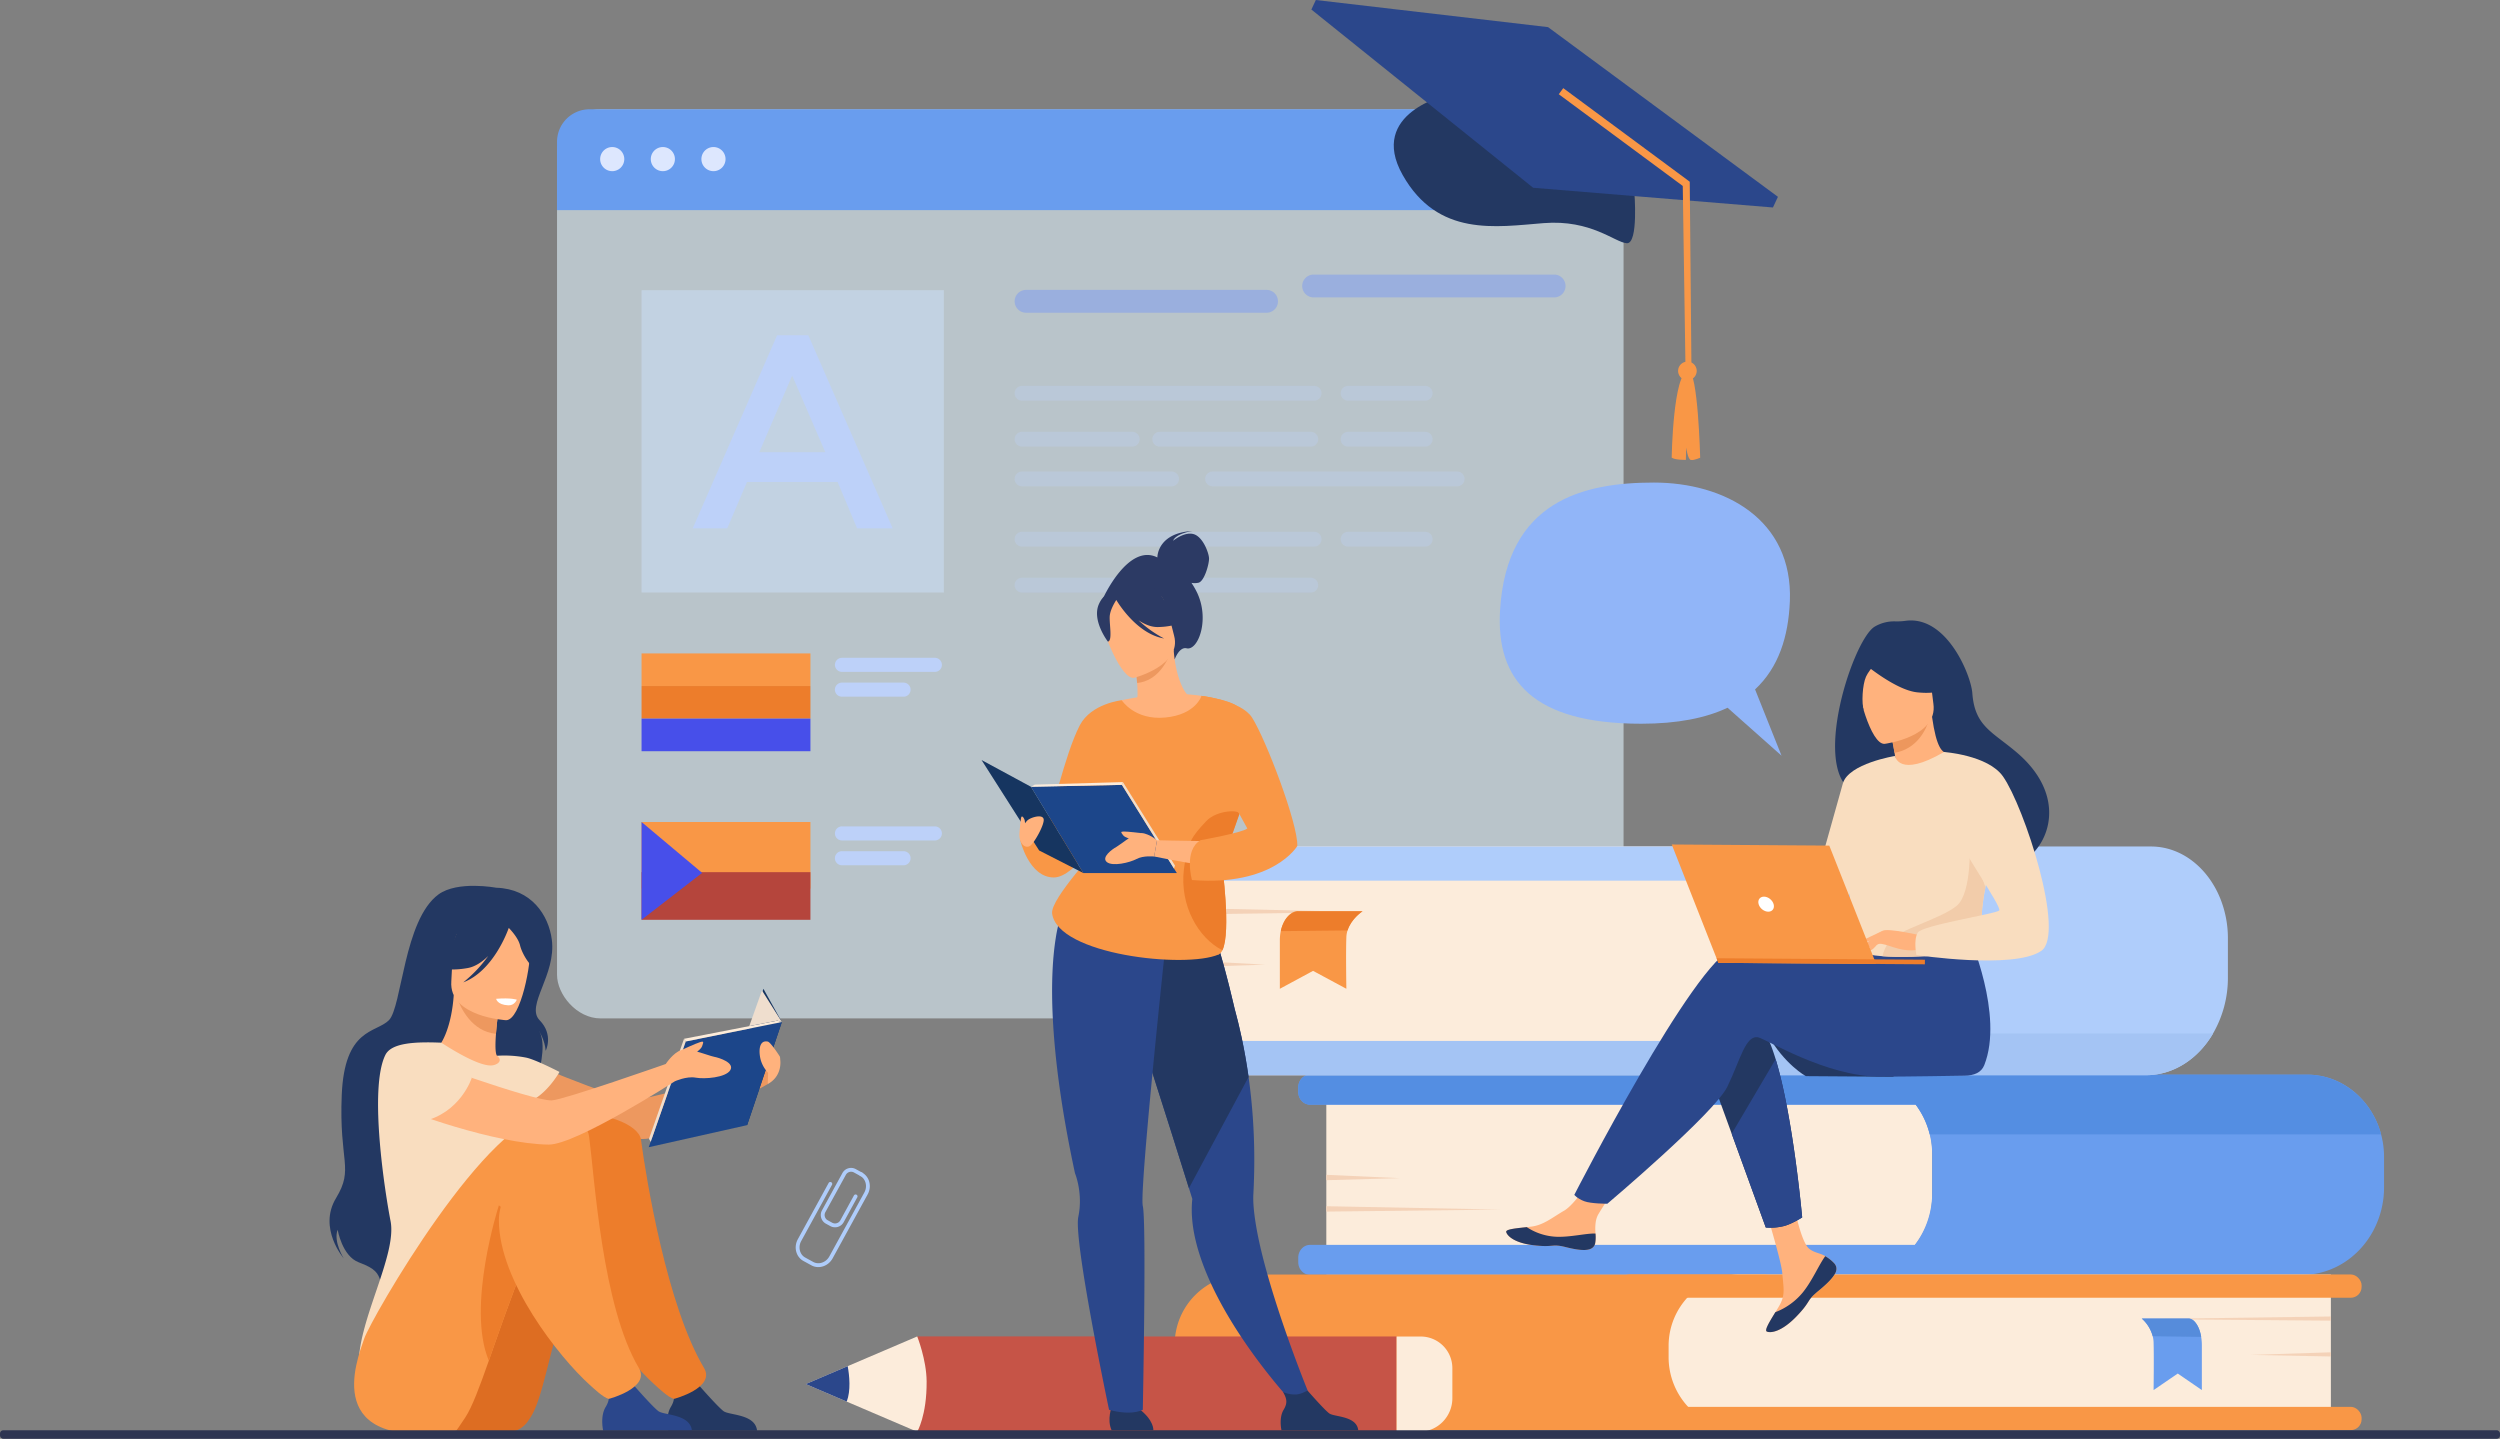 <svg id="_лой_1" data-name="‘лой_1" xmlns="http://www.w3.org/2000/svg" viewBox="0 0 2745.48 1580.06"><rect x="0" y="0" width="2745.48" height="1580.06" fill="#808080" stroke="none"/><path d="M1168.47,1610.32l-4.89-2.68a10.79,10.79,0,0,1-4.28-14.64l22.45-41a10.8,10.8,0,0,1,14.65-4.28l7,3.83a2.11,2.11,0,1,1-2,3.71l-7-3.84a6.57,6.57,0,0,0-8.91,2.61L1163,1595a6.57,6.57,0,0,0,2.61,8.91l4.89,2.68a6.57,6.57,0,0,0,8.91-2.61l14.9-27.22a2.11,2.11,0,1,1,3.71,2L1183.11,1606A10.79,10.79,0,0,1,1168.47,1610.32Z" transform="translate(-256.59 -263.81)" fill="#afcdfb"/><path d="M1147.63,1653.38l-8.76-4.79c-8.13-4.46-10.87-15.17-6.1-23.89l33.76-61.65a2.11,2.11,0,1,1,3.71,2l-33.76,61.65c-3.66,6.67-1.67,14.82,4.42,18.15l8.76,4.8c6.09,3.34,14,.62,17.68-6l38.45-70.23c3.66-6.67,1.67-14.82-4.42-18.15a2.11,2.11,0,0,1,2-3.71c8.13,4.46,10.87,15.17,6.1,23.89L1171,1645.66C1166.27,1654.37,1155.77,1657.84,1147.63,1653.38Z" transform="translate(-256.59 -263.81)" fill="#afcdfb"/><rect x="611.73" y="120" width="1171.24" height="998.42" rx="47.87" fill="#dff1fb" opacity="0.6"/><path d="M647.47,120H1747.23A35.74,35.74,0,0,1,1783,155.74v75a0,0,0,0,1,0,0H611.73a0,0,0,0,1,0,0v-75A35.74,35.74,0,0,1,647.47,120Z" fill="#699dee"/><path d="M915.68,438.55a13.25,13.25,0,1,1,13.25,13.24A13.25,13.25,0,0,1,915.68,438.55Z" transform="translate(-256.59 -263.81)" fill="#dde7fe"/><path d="M971.28,438.55a13.25,13.25,0,1,1,13.24,13.24A13.25,13.25,0,0,1,971.28,438.55Z" transform="translate(-256.59 -263.81)" fill="#dde7fe"/><path d="M1026.87,438.55a13.25,13.25,0,1,1,13.24,13.24A13.25,13.25,0,0,1,1026.87,438.55Z" transform="translate(-256.59 -263.81)" fill="#dde7fe"/><rect x="704.55" y="318.7" width="332.01" height="332.01" fill="#cde0fb" opacity="0.5"/><path d="M1647.51,607.26H1383.42a12.54,12.54,0,0,1-12.55-12.54h0a12.55,12.55,0,0,1,12.55-12.55h264.09a12.54,12.54,0,0,1,12.54,12.55h0A12.53,12.53,0,0,1,1647.51,607.26Z" transform="translate(-256.59 -263.81)" fill="#7c9af2" opacity="0.5"/><path d="M1963.3,590.43H1699.22a12.54,12.54,0,0,1-12.55-12.54h0a12.55,12.55,0,0,1,12.55-12.55H1963.3a12.55,12.55,0,0,1,12.55,12.55h0A12.54,12.54,0,0,1,1963.3,590.43Z" transform="translate(-256.59 -263.81)" fill="#7c9af2" opacity="0.5"/><g opacity="0.3"><path d="M1699.78,703.85H1379a8.13,8.13,0,0,1-8.14-8.13h0a8.13,8.13,0,0,1,8.14-8.13h320.77a8.13,8.13,0,0,1,8.13,8.13h0A8.13,8.13,0,0,1,1699.78,703.85Z" transform="translate(-256.59 -263.81)" fill="#bdd1f9"/><path d="M1821.73,703.85h-84.68a8.13,8.13,0,0,1-8.13-8.13h0a8.13,8.13,0,0,1,8.13-8.13h84.68a8.13,8.13,0,0,1,8.13,8.13h0A8.13,8.13,0,0,1,1821.73,703.85Z" transform="translate(-256.59 -263.81)" fill="#bdd1f9"/><path d="M1500,754.29H1379a8.13,8.13,0,0,1-8.14-8.13h0A8.13,8.13,0,0,1,1379,738h121a8.13,8.13,0,0,1,8.13,8.13h0A8.13,8.13,0,0,1,1500,754.29Z" transform="translate(-256.59 -263.81)" fill="#bdd1f9"/><path d="M1696.08,754.29H1530.23a8.13,8.13,0,0,1-8.13-8.13h0a8.13,8.13,0,0,1,8.13-8.13h165.85a8.13,8.13,0,0,1,8.13,8.13h0A8.13,8.13,0,0,1,1696.08,754.29Z" transform="translate(-256.59 -263.81)" fill="#bdd1f9"/><path d="M1821.73,754.29h-84.68a8.13,8.13,0,0,1-8.13-8.13h0a8.13,8.13,0,0,1,8.13-8.13h84.68a8.13,8.13,0,0,1,8.13,8.13h0A8.13,8.13,0,0,1,1821.73,754.29Z" transform="translate(-256.59 -263.81)" fill="#bdd1f9"/><path d="M1543.23,797.9H1379a8.13,8.13,0,0,1-8.14-8.13h0a8.13,8.13,0,0,1,8.14-8.13h164.22a8.13,8.13,0,0,1,8.14,8.13h0A8.13,8.13,0,0,1,1543.23,797.9Z" transform="translate(-256.59 -263.81)" fill="#bdd1f9"/><path d="M1856.84,797.9h-268.6a8.13,8.13,0,0,1-8.13-8.13h0a8.13,8.13,0,0,1,8.13-8.13h268.6a8.13,8.13,0,0,1,8.13,8.13h0A8.13,8.13,0,0,1,1856.84,797.9Z" transform="translate(-256.59 -263.81)" fill="#bdd1f9"/></g><g opacity="0.3"><path d="M1699.78,864.09H1379a8.14,8.14,0,0,1-8.14-8.14h0a8.13,8.13,0,0,1,8.14-8.13h320.77a8.13,8.13,0,0,1,8.13,8.13h0A8.14,8.14,0,0,1,1699.78,864.09Z" transform="translate(-256.59 -263.81)" fill="#bdd1f9"/><path d="M1821.73,864.09h-84.68a8.14,8.14,0,0,1-8.13-8.14h0a8.13,8.13,0,0,1,8.13-8.13h84.68a8.13,8.13,0,0,1,8.13,8.13h0A8.14,8.14,0,0,1,1821.73,864.09Z" transform="translate(-256.59 -263.81)" fill="#bdd1f9"/><path d="M1500,914.52H1379a8.13,8.13,0,0,1-8.14-8.13h0a8.13,8.13,0,0,1,8.14-8.13h121a8.13,8.13,0,0,1,8.13,8.13h0A8.13,8.13,0,0,1,1500,914.52Z" transform="translate(-256.59 -263.81)" fill="#bdd1f9"/><path d="M1696.08,914.52H1530.23a8.13,8.13,0,0,1-8.13-8.13h0a8.13,8.13,0,0,1,8.13-8.13h165.85a8.13,8.13,0,0,1,8.13,8.13h0A8.13,8.13,0,0,1,1696.08,914.52Z" transform="translate(-256.59 -263.81)" fill="#bdd1f9"/></g><path d="M1110,632h34.29l92.63,212h-39.1l-21.35-50.83h-99.56l-21.65,50.83h-37.9Zm52.93,128.42-36.39-84.21-36.09,84.21Z" transform="translate(-256.59 -263.81)" fill="#bdd1f9"/><rect x="704.55" y="717.59" width="185.46" height="35.8" fill="#f99746"/><rect x="704.55" y="753.39" width="185.46" height="35.8" fill="#ed7d2b"/><rect x="704.55" y="789.19" width="185.46" height="35.8" fill="#474fea"/><path d="M1283.25,1001.67h-102a7.74,7.74,0,0,1-7.74-7.73h0a7.74,7.74,0,0,1,7.74-7.73h102a7.73,7.73,0,0,1,7.73,7.73h0A7.73,7.73,0,0,1,1283.25,1001.67Z" transform="translate(-256.59 -263.81)" fill="#bdd1f9"/><path d="M1248.87,1028.92h-67.66a7.74,7.74,0,0,1-7.74-7.73h0a7.74,7.74,0,0,1,7.74-7.73h67.66a7.73,7.73,0,0,1,7.73,7.73h0A7.73,7.73,0,0,1,1248.87,1028.92Z" transform="translate(-256.59 -263.81)" fill="#bdd1f9"/><rect x="704.55" y="902.71" width="185.46" height="73.16" fill="#f99746"/><rect x="704.55" y="957.8" width="185.46" height="52.32" fill="#b5453c"/><polygon points="704.55 902.71 771.09 958.6 704.55 1010.12 704.55 902.71" fill="#474fea"/><path d="M1283.25,1186.79h-102a7.74,7.74,0,0,1-7.74-7.73h0a7.74,7.74,0,0,1,7.74-7.73h102a7.73,7.73,0,0,1,7.73,7.73h0A7.73,7.73,0,0,1,1283.25,1186.79Z" transform="translate(-256.59 -263.81)" fill="#bdd1f9"/><path d="M1248.87,1214.05h-67.66a7.74,7.74,0,0,1-7.74-7.73h0a7.75,7.75,0,0,1,7.74-7.74h67.66a7.74,7.74,0,0,1,7.73,7.74h0A7.73,7.73,0,0,1,1248.87,1214.05Z" transform="translate(-256.59 -263.81)" fill="#bdd1f9"/><path d="M2051.38,474.24s4.83,57.56-8.28,56.69-39-26.21-91.27-22.09S1835.63,524.39,1797,456s49.43-88.08,49.43-88.08l205,106.32Z" transform="translate(-256.59 -263.81)" fill="#233862"/><polygon points="1683.71 206.21 1947.03 227.86 1952.51 216.15 1700.05 29.79 1445.04 0 1440.14 10.48 1683.71 206.21 1683.71 206.21" fill="#2b478b"/><path d="M2119.5,668.33a10.21,10.21,0,1,0-7,12.63,10.22,10.22,0,0,0,7-12.63Z" transform="translate(-256.59 -263.81)" fill="#f99746"/><path d="M2110.72,671.16c10.56-.82,13,95.28,13,95.28s-6.89,3.24-10.27,2.48-5.12-13.74-5.12-13.74l-.32,13.61s-11.59.4-15.6-2.42c0,0,1.57-93.9,18.28-95.21Z" transform="translate(-256.59 -263.81)" fill="#f99746"/><polygon points="1857.58 409.51 1855.67 199.56 1854.3 198.54 1716.76 96.79 1711.82 103.48 1847.99 204.21 1851.07 409.15 1857.58 409.51" fill="#f99746"/><path d="M1456.55,1180.27H2037a84.94,84.94,0,0,1,84.94,84.94v48a86.87,86.87,0,0,1-86.87,86.87H1456.55a0,0,0,0,1,0,0V1180.27A0,0,0,0,1,1456.55,1180.27Z" fill="#fcecdb"/><path d="M2874.73,1534.52v33.06a100.93,100.93,0,0,1-12.2,48.44c-15.59,28.62-44.58,47.85-77.77,47.85H1695.32c-7.21,0-13-6.25-13-13.95v-5c0-7.71,5.84-14,13-14h664.11a90.7,90.7,0,0,0,9.32-15,94.39,94.39,0,0,0,9.74-42v-42a93.35,93.35,0,0,0-2.69-22.37,90.37,90.37,0,0,0-15.4-32.64H1695.32c-7.21,0-13-6.25-13-14v-4.94c0-7.71,5.84-14,13-14H2790.25c38.58,0,71.12,27.68,81.22,65.51A95.87,95.87,0,0,1,2874.73,1534.52Z" transform="translate(-256.59 -263.81)" fill="#699dee"/><path d="M2871.47,1509.6H2375.8a90.37,90.37,0,0,0-15.4-32.64H1695.32c-7.21,0-13-6.25-13-14v-4.94c0-7.71,5.84-14,13-14H2790.25C2828.83,1444.09,2861.37,1471.77,2871.47,1509.6Z" transform="translate(-256.59 -263.81)" fill="#548ee2"/><polygon points="1456.55 1290.17 1537.21 1293.86 1456.55 1296.09 1456.55 1290.17" fill="#f4d2b8"/><polygon points="1456.55 1324.65 1648.46 1328.35 1456.55 1330.57 1456.55 1324.65" fill="#f4d2b8"/><path d="M1546.57,1663.42h567.87a82,82,0,0,1,82,82v11.88a77,77,0,0,1-77,77H1546.57a0,0,0,0,1,0,0v-171A0,0,0,0,1,1546.57,1663.42Z" transform="translate(3486.46 3233.98) rotate(180)" fill="#f99746"/><path d="M2089,1663.42h647.21a80.1,80.1,0,0,1,80.1,80.1V1756a78.33,78.33,0,0,1-78.33,78.33H2089a0,0,0,0,1,0,0v-171A0,0,0,0,1,2089,1663.42Z" transform="translate(4648.76 3233.98) rotate(180)" fill="#fcecdb"/><rect x="2034.36" y="1808.81" width="815.71" height="25.57" rx="11.9" transform="translate(4627.85 3379.36) rotate(180)" fill="#f99746"/><rect x="2034.36" y="1663.42" width="815.71" height="25.57" rx="11.9" transform="translate(4627.85 3088.59) rotate(180)" fill="#f99746"/><polygon points="2559.75 1485.08 2471.57 1487.95 2559.75 1489.68 2559.75 1485.08" fill="#f4d2b8"/><polygon points="2559.75 1445.74 2349.96 1448.61 2559.75 1450.34 2559.75 1445.74" fill="#f4d2b8"/><path d="M2608.71,1711.85a39.73,39.73,0,0,1,12,19.42,32.23,32.23,0,0,1,.93,6.76c.5,16,0,52.35,0,52.35l26.54-18.16,26.47,18.16v-49.21c0-9.31-2.27-18.36-6.49-24.28-2-2.88-4.52-5-7.33-5Z" transform="translate(-256.59 -263.81)" fill="#699dee"/><path d="M2608.71,1711.85a39.73,39.73,0,0,1,12,19.42l53.19.72s-2.09-17.29-13.07-20.14Z" transform="translate(-256.59 -263.81)" fill="#568cdb"/><path d="M1310.58,929.56h561a89.81,89.81,0,0,1,89.81,89.81v69.53a91.84,91.84,0,0,1-91.84,91.84H1310.58a0,0,0,0,1,0,0V929.56a0,0,0,0,1,0,0Z" fill="#fcecdb"/><path d="M2218.25,1290.83v54.06c-.14,23.09-10.84,43.12-26.56,53.83a46.45,46.45,0,0,1-26.2,8.26H1550c-7.21,0-13.06,7-13.06,15.6V1429c0,8.61,5.85,15.59,13.06,15.59h1063.2c30.51,0,57.47-18.11,73.75-45.83a121.82,121.82,0,0,0,16.3-61.71v-42.65a117,117,0,0,0-8.4-43.92c-13.67-33.77-42.63-57.06-76.15-57.06H1550c-7.21,0-13.06,7-13.06,15.59v6.37c0,8.62,5.85,15.6,13.06,15.6h617.33c14.76,0,28.11,7.5,37.44,19.5A66.44,66.44,0,0,1,2218.25,1290.83Z" transform="translate(-256.59 -263.81)" fill="#afcdfb"/><path d="M1537,1422.58V1429c0,8.61,5.85,15.59,13.06,15.59h1063.2c30.51,0,57.47-18.11,73.75-45.83h-495.3a46.45,46.45,0,0,1-26.2,8.26H1550C1542.83,1407,1537,1414,1537,1422.58Z" transform="translate(-256.59 -263.81)" fill="#a4c4f4"/><polygon points="1310.58 1055.15 1389.48 1059.37 1310.58 1061.91 1310.58 1055.15" fill="#f4d2b8"/><polygon points="1310.58 997.34 1498.29 1001.57 1310.58 1004.11 1310.58 997.34" fill="#f4d2b8"/><path d="M1752.94,1264.54s-12.39,8-16.49,21.06a27.57,27.57,0,0,0-1.29,7.32c-.68,17.4,0,56.76,0,56.76L1698.59,1330l-36.48,19.68v-53.35c0-10.09,3.13-19.91,8.94-26.33,2.82-3.12,6.24-5.46,10.11-5.46Z" transform="translate(-256.59 -263.81)" fill="#f99746"/><path d="M1752.94,1264.54s-12.39,8-16.49,21.06l-73.29.78s2.87-18.75,18-21.84Z" transform="translate(-256.59 -263.81)" fill="#ed7d2b"/><g id="girl_2" data-name="girl 2"><path d="M818.68,1422.33s114.57,49.92,135.36,49,149-39,149-39l-3.27,22s-98.89,56.88-133.46,60.11c-34,3.17-150.44-30.55-161.67-37.67S786,1429.54,818.68,1422.33Z" transform="translate(-256.59 -263.81)" fill="#ed985f"/><path d="M801.47,1238.71s-42.27-8-63.32,7.34C700,1273.9,698,1369.9,683.68,1384.2s-48.74,8.2-51.8,82.2,13.71,80.18-6.28,113.21,8.46,66.09,8.46,66.09-11.65-18.23-6.66-31.39c0,0,4.85,29,23.31,35.85s21.18,11.8,24.13,21.79c0,0,157.42-80.67,157.59-137.89s31-113.89,15.85-138.68c0,0,6.74,10.6,7.57,22.4,0,0,9.07-17.39-6.66-33.58s18.46-49.7,13.4-88.5C859.11,1269.06,840.42,1239.87,801.47,1238.71Z" transform="translate(-256.59 -263.81)" fill="#233862"/><path d="M832.6,1476.85c-10.06,7-22.68,12.73-38.51,16.39-59.37,13.72-82.13-36.46-90.67-70.91a51.17,51.17,0,0,1,20.11-6.18c4.29-.5,8.81-.84,12.55-1,6.66-5.11,16.6-26,18.79-58.46l2.8.75,46.79,12.81s-2.15,14.87-3.2,28.93c-.81,11-.94,21.52,1.15,24.09,3.65.79,5.84,1.31,5.84,1.31l0,0A301.5,301.5,0,0,1,832.6,1476.85Z" transform="translate(-256.59 -263.81)" fill="#ffb27d"/><path d="M804.46,1370.24s-2.15,14.86-3.19,28.93c-26.51-2.65-38.82-27.89-43.61-41.74Z" transform="translate(-256.59 -263.81)" fill="#ed985f"/><path d="M812.37,1384.2s-62.92-3.47-60.15-42.62-3.5-66,36.79-65.41,47,16,49.29,29.35S828.81,1384.09,812.37,1384.2Z" transform="translate(-256.59 -263.81)" fill="#ffb27d"/><path d="M838,1283.62c-8.87-12.48-16.39-10.42-20.76-7.17-33-21.35-57.13,5-57.13,5-6.22,27.79-27.63,42.43-27.63,42.43s10.94,7.89,37.84,3c8.21-1.5,15.83-6.72,22.45-13.23a146.77,146.77,0,0,1-27.45,29c32.59-12.32,48.41-55.28,50-59.83,3.59,3.72,10.62,11.75,12.4,19.25,2.42,10.19,12.85,26.13,18.88,25.86C846.59,1327.92,851.3,1302.32,838,1283.62Z" transform="translate(-256.59 -263.81)" fill="#233862"/><path d="M685.5,1604.78c-5.69-29-24.21-145.1-5.69-182.45,6.66-13.41,32.77-14.62,61.41-13.45,8.92,5.76,42.88,27.5,56.84,24.79l.78-.18c6.57-1.65,9-6.26,3.57-10.24a124.87,124.87,0,0,1,31.8,2c9.95,1.87,36.8,15.76,36.8,15.76s-13.52,24.42-33.45,32.85c3.39,30.32-1.65,43.69-33.11,113.72C777.88,1646.72,808,1700,808,1700s-156.46,125.8-157.33,61.75C650.06,1713.54,692.76,1641.9,685.5,1604.78Z" transform="translate(-256.59 -263.81)" fill="#f9ddbf"/><path d="M815.8,1836.8a29.06,29.06,0,0,0,20.92-12.74c.76-1.13,1.56-2.35,2.42-3.64,17.81-27,24.74-109.53,64.8-197.49,9.76-21.41,44.78-25.26,54.33-49.47,0,0,23.5-78.46-45-80.78S729.83,1711,728,1734.14C726.26,1756.55,682.73,1851.81,815.8,1836.8Z" transform="translate(-256.59 -263.81)" fill="#dd6d22"/><path d="M1088,1835H990.55s-3.64-15.55,2.76-26.13c5.66-9.36,3.49-14.69-.71-22.44a37.86,37.86,0,0,0,16.42,3.09c4.86-.28,10-2.48,14.5-5.1,4.2,4.79,22.17,25.15,27.78,29.18C1057.67,1818.17,1086.08,1816.54,1088,1835Z" transform="translate(-256.59 -263.81)" fill="#233862"/><path d="M960.5,1515.37c5.87,44,28.79,182.92,69.23,250.69,13,21.85-32.85,34.1-33.09,34-6.16-1.61-16.41-11.42-21.14-15.68C942.67,1754.82,876,1671,876,1603.87c0-32.75-.58-95.31,23.24-111.2C913.93,1482.88,958.17,1497.88,960.5,1515.37Z" transform="translate(-256.59 -263.81)" fill="#ed7d2b"/><path d="M757.66,1835s3.61-5,9.91-14.57c7.5-11.36,15.8-33.71,25.86-62.36C804,1728,816.55,1691,832.23,1652.5c4.84-11.89,10-23.92,15.44-35.92,9.76-21.42,36.6-18.46,46.15-42.67,0,0,37.26-83.92-31.23-86.23s-198.66,224.49-206.14,246.46C648.26,1758.18,608.31,1858,757.66,1835Z" transform="translate(-256.59 -263.81)" fill="#f99746"/><path d="M1016.48,1835H919s-3.64-15.55,2.76-26.13c5.67-9.36,3.49-14.69-.7-22.44a37.83,37.83,0,0,0,16.42,3.09c4.86-.28,10-2.48,14.5-5.1,4.19,4.79,22.16,25.15,27.77,29.18C986.1,1818.17,1014.51,1816.54,1016.48,1835Z" transform="translate(-256.59 -263.81)" fill="#2b478b"/><path d="M793.43,1758.06C804,1728,816.55,1691,832.23,1652.5c-4.09-29.17-12.92-54.69-27.78-65C804.45,1587.53,768.43,1699.14,793.43,1758.06Z" transform="translate(-256.59 -263.81)" fill="#ed7d2b"/><path d="M903.59,1512.25c5.87,44,14.14,186,54.58,253.81,13,21.85-32.85,34.1-33.1,34-6.15-1.61-16.41-11.42-21.13-15.68-32.83-29.59-99.48-113.37-99.48-180.54,0-32.75,38.44-92.68,62.25-108.58C881.38,1485.5,901.26,1494.76,903.59,1512.25Z" transform="translate(-256.59 -263.81)" fill="#f99746"/><path d="M824.15,1361.68s-5.95-2.35-22.68-1c0,0,.89,6.53,13.23,7.17C821.69,1368.23,824.15,1361.68,824.15,1361.68Z" transform="translate(-256.59 -263.81)" fill="#fff"/><polygon points="858.63 1122.38 838.42 1085.91 794.69 1207.92 820.49 1235.62 858.63 1122.38" fill="#163560"/><polygon points="753.09 1143.74 712.44 1259.85 820.49 1235.62 858.63 1122.38 753.09 1143.74" fill="#1c468a"/><polygon points="714.6 1253.99 712.71 1250.68 751.17 1140.8 753.09 1143.74 714.6 1253.99" fill="#efdece"/><polygon points="751.17 1140.8 853.6 1120.87 858.63 1122.38 753.09 1143.74 751.17 1140.8" fill="#fcecdb"/><polygon points="858.63 1122.38 836.77 1087.68 822.84 1126.85 853.6 1120.87 858.63 1122.38" fill="#efdece"/><path d="M1040.87,1424.37c-3.51-.68-11-3.52-18.68-5.62,2.28-1.77,4.81-3.94,5.52-6.17,1.36-4.3,2.27-5.69-2.27-4.33s-20.42,8.65-20.42,8.65l0,0c-9,2.63-17.33,15.39-17.33,15.39S876,1471.57,862.59,1472.25c-20.8,1-159.17-49.92-159.17-49.92-32.66,7.21-25.33,47.34-14.09,54.46s110.8,43.34,169.81,44c29.89.35,138.61-69.53,138.61-69.53s12.71-5.81,22.7-4,33.13,0,38.12-8.17S1046.77,1425.5,1040.87,1424.37Z" transform="translate(-256.59 -263.81)" fill="#ffb27d"/><path d="M774.71,1447.46s-12.37,39.18-54.88,48.1c0,0-70.19-21.63-35.24-69.44C684.59,1426.12,719.14,1400.44,774.71,1447.46Z" transform="translate(-256.59 -263.81)" fill="#f9ddbf"/><path d="M1113.4,1427.32h0a11,11,0,0,0-.37-3.18s-10-15.84-13.3-16.49c-10-2-10,11.18-7.86,19.67a34.42,34.42,0,0,0,8.26,14.64h0l-.4,12.39C1116.6,1445.08,1113.4,1427.32,1113.4,1427.32Z" transform="translate(-256.59 -263.81)" fill="#ffb27d"/></g><path d="M2222.2,924.14c3.65-90.28-72-130.39-149.39-130.39s-161.57,20-168.87,140.1c-4.69,77.23,36.48,124.75,155,124.75,40,0,71.05-6.31,94.85-17.56l59.26,52.66L2184,1020.92C2209.76,996.93,2220.63,963.1,2222.2,924.14Z" transform="translate(-256.59 -263.81)" fill="#91b5f8"/><path d="M2198.12,1400.48c18.36,32.48,41.65,45.14,41.65,45.14l97.27.68S2184.11,1375.7,2198.12,1400.48Z" transform="translate(-256.59 -263.81)" fill="#233862"/><path d="M2271.06,1651.32c2.51,2.92,2.81,6.17,1.53,9.63l0,0c-2.37,6.39-10.08,13.5-19,20.58-1.14.91-2.16,1.74-3,2.51l-.69.6-.53.47c-8.35,7.6-5.24,9.37-20.26,24.8-17.14,17.57-28.85,17.81-32.17,16.17-2.8-1.39,3-10.74,9.41-21.24.31-.51.61-1,.93-1.53.86-1.4,1.7-2.82,2.55-4.22,7.53-12.64,5.66-18.61,4-37.52-1.32-15.36-23.28-85.93-23.28-85.93l32.63-5.39s9.42,56.14,20.17,64.86c5.75,4.64,12.23,4.74,17.76,8.19.39.24.77.49,1.15.74A43,43,0,0,1,2271.06,1651.32Z" transform="translate(-256.59 -263.81)" fill="#ffb27d"/><path d="M2271.06,1651.32c2.51,2.92,2.81,6.17,1.53,9.63l0,0c-2.89,6.38-10.41,13.45-19.07,20.52-1.13.92-2.13,1.77-3,2.57l-.69.6-.53.47c-8.35,7.6-5.24,9.37-20.26,24.8-17.14,17.57-28.85,17.81-32.17,16.17-2.8-1.39,3-10.74,9.41-21.24a72.5,72.5,0,0,0,30.47-22.12c10.33-13,17.28-29.74,24.32-39.42.39.24.77.49,1.15.74A43,43,0,0,1,2271.06,1651.32Z" transform="translate(-256.59 -263.81)" fill="#233862"/><path d="M2008.41,1629.11c-2.08,10.05-16.41,8.27-32.4,4.24s-12.22.65-35-2-29.63-11.24-30.3-14.63c-.6-3,10.67-4,22.76-5.3,1.53-.16,3-.34,4.58-.52,13.66-1.61,23.71-10.35,36.15-17.49,11.79-6.76,29.51-34.54,29.51-34.54l31.25,2.69s-16.59,24.81-23,35.6c-3.78,6.35-3.64,14.78-3.22,21.29A39.91,39.91,0,0,1,2008.41,1629.11Z" transform="translate(-256.59 -263.81)" fill="#ffb27d"/><path d="M1976,1633.35c-16-4-12.22.65-35-2s-29.63-11.24-30.3-14.63c-.6-3,10.67-4,22.76-5.3l.12.23a64.27,64.27,0,0,0,32.58,10.38c15.46.49,31.88-3.83,42.56-3.58a39.91,39.91,0,0,1-.32,10.69C2006.33,1639.16,1992,1637.38,1976,1633.35Z" transform="translate(-256.59 -263.81)" fill="#233862"/><path d="M2129.66,1430l28.67,78.86,37.44,103a61.93,61.93,0,0,0,20.29-1.71c9.15-2.57,19.67-9.4,19.67-9.4s-9.82-110.35-29.14-173.79c-5-16.29-10.53-29.47-16.75-36.91C2159.45,1353.61,2129.66,1430,2129.66,1430Z" transform="translate(-256.59 -263.81)" fill="#233862"/><path d="M2160.26,1305.31c19.19-6,73.75,2.27,128.54,13.4l11.63-18.86,118.57-8.42s38.49,87,16.7,142.1c-3.21,8.1-11,11.47-21.68,11.57h0s-70.73,1.23-93.64,1.07c-58.93-.42-124.44-41.39-132.94-43.16-13.91-2.88-19.68,24.94-33.82,54.1s-131.86,128.63-131.86,128.63-18,.06-25.4-2.78c-8-3.06-10.86-7-10.86-7S2117,1318.94,2160.26,1305.31Z" transform="translate(-256.59 -263.81)" fill="#2b478b"/><path d="M2302.27,1136.65c42,23.53,127.31,72.3,127.76,72,0,0,31.38,12.08,49.32.35,29.89-19.55,46.22-72.62-7.87-118.77-27-23-46.22-28.71-48.89-65.18-1.45-19.78-28-85.23-73-79.51a69.17,69.17,0,0,1-11.32.67,42,42,0,0,0-22.83,5.72C2290,966.88,2239.07,1127.21,2302.27,1136.65Z" transform="translate(-256.59 -263.81)" fill="#233862"/><path d="M2337.78,1117.12c-.18.12,20.72,7.42,34.77,1.31,13.22-5.73,23.35-27.34,23.16-27.35-6-.32-12.54-5.61-17.36-40l-2.56.9-43,15.14s3,13.8,4.93,26.92C2339.3,1105,2340.14,1115.58,2337.78,1117.12Z" transform="translate(-256.59 -263.81)" fill="#ffb27d"/><path d="M2332.76,1067.08s1.83,9.67,4.38,23.49c24.68-4.27,35.08-25.32,38.65-38.63Z" transform="translate(-256.59 -263.81)" fill="#ed975d"/><path d="M2326.27,1080.71s58.78-7.47,53.56-44-1.14-62.1-38.88-58.88-43,18.2-44.27,30.82S2310.84,1081.71,2326.27,1080.71Z" transform="translate(-256.59 -263.81)" fill="#ffb27d"/><path d="M2299,988.66s37.36,32.66,62.91,35.45,35.29-5.35,35.29-5.35a99.92,99.92,0,0,1-23.91-32.87,18,18,0,0,0-14.75-10.71C2340.26,973.48,2305.66,972.51,2299,988.66Z" transform="translate(-256.59 -263.81)" fill="#233862"/><path d="M2322.49,985.92S2309.82,998,2305.8,1007c-3.88,8.67-5.18,29.48-2.19,37.77,0,0-19.33-38.24-8.1-56.67C2307.41,968.54,2322.49,985.92,2322.49,985.92Z" transform="translate(-256.59 -263.81)" fill="#233862"/><path d="M2287.73,1203.27c.93,118.88-.18,94,12.74,105.41,3.12,2.74,11.91,4.42,23.5,5.26,36.43,2.68,100.55-2.87,103-9.59,8.58-23.25,2.69-30.53,10-66.17.75-3.79,1.69-7.89,2.78-12.35,6-24.47,11.78-32.77-8.7-72.29-18.56-35.8-37.9-64.88-39.67-63.85-49.85,29.12-53.68,4.32-53.68,4.32S2287.26,1145.29,2287.73,1203.27Z" transform="translate(-256.59 -263.81)" fill="#f9ddbf"/><path d="M2158.33,1508.88l37.44,103a61.93,61.93,0,0,0,20.29-1.71c9.15-2.57,19.67-9.4,19.67-9.4s-9.82-110.35-29.14-173.79Z" transform="translate(-256.59 -263.81)" fill="#2b478b"/><path d="M2337.69,1094s-51.14,8.3-57.3,30.25-42.36,151-42.36,151,25.93,4.85,38-7.06,42.53-111,42.53-111Z" transform="translate(-256.59 -263.81)" fill="#f9ddbf"/><path d="M2324,1313.94c36.43,2.68,100.55-2.87,103-9.59,8.58-23.25,2.69-30.53,10-66.17l-17.23-49.63s2.51,55.15-13.85,69.54-66.76,27.52-74.74,39.58C2327.28,1303.45,2324.73,1309.27,2324,1313.94Z" transform="translate(-256.59 -263.81)" fill="#f2ccaa"/><path d="M2365.9,1291.05s-35.91-8.26-41.73-5.11-20.09,14.67-21.89,18.71,12.94-3,17.72-4.23c3.11-.81,11.23,2.08,15.26,3.45,16.93,5.78,27.35,2.94,27.35,2.94Z" transform="translate(-256.59 -263.81)" fill="#ffb27d"/><path d="M2391.4,1089.66s48.26,3.32,64.81,26.75c23.3,33,69,173.17,42.11,191.63-30.27,20.8-137.15,4.53-137.15,4.53s-3.44-16.66,1.57-24.68,85.6-20.45,89.34-24.14-45.93-72.77-45.85-83.91S2391.4,1089.66,2391.4,1089.66Z" transform="translate(-256.59 -263.81)" fill="#f9ddbf"/><path d="M2322.36,1295.94s-7.61,9.66-10.08,10.81a7.41,7.41,0,0,1-4.08.84l5.15-9.1Z" transform="translate(-256.59 -263.81)" fill="#ffb27d"/><path d="M2324.17,1285.94l-22,10.49s.92,1.53,3.62,1.42,9.52-2.54,9.52-2.54Z" transform="translate(-256.59 -263.81)" fill="#ffb27d"/><polygon points="2060.38 1058.62 1887.09 1057.4 1835.88 927.4 2008.9 928.63 2060.38 1058.62" fill="#f99746"/><polygon points="1885.1 1052.33 2113.92 1053.95 2113.88 1059 1887.09 1057.4 1885.1 1052.33" fill="#ed7d2b"/><path d="M2187.88,1256.71c-1.28-4.57,1.39-8.24,5.94-8.21s9.29,3.76,10.56,8.32-1.39,8.25-5.94,8.21S2189.15,1261.27,2187.88,1256.71Z" transform="translate(-256.59 -263.81)" fill="#fff"/><rect x="1474.77" y="1520.61" width="104.67" height="526.5" transform="translate(-513.64 3046.8) rotate(-89.99)" fill="#c65447"/><path d="M1263.84,1836.15l-77.38-33.1-45-19.26,46.06-19.68,76.35-32.63s10.19,25.48,10.34,49.45C1274.45,1818.54,1263.84,1836.15,1263.84,1836.15Z" transform="translate(-256.59 -263.81)" fill="#fcecdb"/><path d="M1851.56,1766.31v33.09a36.86,36.86,0,0,1-36.86,36.85h-24.36l0-104.67h26.49A34.71,34.71,0,0,1,1851.56,1766.31Z" transform="translate(-256.59 -263.81)" fill="#fcecdb"/><path d="M1187.52,1764.11c1.92,10.57,3.58,26.77-1.06,38.94l-45-19.26Z" transform="translate(-256.59 -263.81)" fill="#2b478b"/><path d="M1377,1186.52s9.43,40.92,36.92,40.92c23.57,0,55.89-53.27,55.89-53.27Z" transform="translate(-256.59 -263.81)" fill="#f99746"/><path d="M1692.65,1790.91,1675,1803.06s-84.94-90.54-105.45-177.33c-3.65-15.49-5.13-30.77-3.57-45.27,0,0-1.24-3.93-3.41-10.88-.09-.31-.19-.62-.29-.93-1-3.05-2.08-6.64-3.35-10.7-4.12-13.11-9.78-31.06-16.22-51.49-14.85-47-48.8-153-63.31-197.16l104.28-37.73s11.85,27,28.87,100.42c2.62,9.58,5.24,20.18,7.7,31.72,2.78,13.08,5.37,27.38,7.53,42.83a656.64,656.64,0,0,1,6.25,87.9c.06,13.13-.26,26.76-1,40.81-.57,10.3,1,24,3.84,39.66C1650,1686.33,1692.65,1790.91,1692.65,1790.91Z" transform="translate(-256.59 -263.81)" fill="#2b478b"/><path d="M1748.21,1834.54H1663.9s-3.15-13.44,2.38-22.59c4.9-8.1,3-12.71-.6-19.41a32.68,32.68,0,0,0,14.2,2.67c4.2-.24,8.64-2.14,12.54-4.41,3.62,4.14,19.16,21.75,24,25.24C1722,1820,1746.51,1818.59,1748.21,1834.54Z" transform="translate(-256.59 -263.81)" fill="#233862"/><path d="M1627.77,1446.54l-65.5,122.11c-1-3.05-2.08-6.64-3.35-10.7-4.12-13.11-9.78-31.06-16.22-51.49-14.85-47-48.8-153-63.31-197.16l104.28-37.73s11.85,27,28.87,100.42c2.62,9.58,5.24,20.18,7.7,31.72C1623,1416.79,1625.61,1431.09,1627.77,1446.54Z" transform="translate(-256.59 -263.81)" fill="#233862"/><path d="M1477.69,1808.15s-5.83,14.32-.34,26.39h45.86s1-10.88-15.69-23.51C1494.92,1801.47,1477.69,1808.15,1477.69,1808.15Z" transform="translate(-256.59 -263.81)" fill="#233862"/><path d="M1527.6,876c0-2.29,1.2-26.9,38.6-29.09,0,0-18.35,2.64-21.34,10.81,0,0,12.29-10.3,22.57-7.33s16.71,20.7,16.92,26.58-5,25-11.45,26.75a19.9,19.9,0,0,1-7.85.2,86.59,86.59,0,0,1,5.24,8.85c15.68,30.3,2.16,66-10.57,63-8.16-1.93-13.12,12.22-13.12,12.22l-78.48-67.49S1495.62,859.9,1527.6,876Z" transform="translate(-256.59 -263.81)" fill="#2c3a64"/><path d="M1478.27,1081.05c8.7,6,19.61,11,33.3,14.18,51.34,11.86,71-31.53,78.41-61.32a44.15,44.15,0,0,0-17.39-5.34c-3.71-.44-7.62-.73-10.85-.89-5.76-4.41-14.36-22.49-16.25-50.55l-2.42.65-40.46,11.08s1.85,12.86,2.76,25c.7,9.51.81,18.6-1,20.83-3.16.68-5.05,1.13-5.05,1.13l0,0A259.94,259.94,0,0,0,1478.27,1081.05Z" transform="translate(-256.59 -263.81)" fill="#ffb27d"/><path d="M1502.61,988.86s1.86,12.85,2.76,25c22.92-2.29,33.56-24.12,37.7-36.09Z" transform="translate(-256.59 -263.81)" fill="#ed985f"/><path d="M1502.14,1008.17s52.77-13.57,43.82-46.3-8.17-56.54-42.24-49.27-37.18,21.55-36.85,33.21S1488.18,1010.85,1502.14,1008.17Z" transform="translate(-256.59 -263.81)" fill="#ffb27d"/><path d="M1463.43,927.18c5.42-12.07,12.15-11.6,16.4-9.58,24.38-23.68,49.3-5.42,49.3-5.42,10,22.52,30.59,31.32,30.59,31.32s-8,8.55-31.59,8.93c-7.22.12-14.55-3-21.27-7.43A127.07,127.07,0,0,0,1535,965c-29.72-5-50.38-38.72-52.5-42.31-2.41,3.76-7,11.76-7.26,18.42-.33,9,3.2,26.53-2,27.32C1473.31,968.41,1455.31,945.29,1463.43,927.18Z" transform="translate(-256.59 -263.81)" fill="#2c3a64"/><path d="M1487,1033.11s88.64-21.52,127.18,10.27L1594.88,1312l-173.36-41.89s4.88-17,38.12-62.19S1478.42,1096.43,1487,1033.11Z" transform="translate(-256.59 -263.81)" fill="#ffb27d"/><path d="M1538.63,1282.11s-.1.91-.28,2.65c-.08.74-.18,1.65-.29,2.7-.75,7-2.16,20.32-4,37.69-4.76,45.56-12.22,118.73-17.31,176.49-4,45.16-6.51,80.9-5.14,86.64,4.1,17.27,0,223.71,0,223.71-14.74,7.07-37.08,0-37.08,0s-39.24-186-33.75-211.89-3.67-47.93-3.67-47.93C1406.65,1410.26,1410,1331.6,1416,1294a159,159,0,0,1,5.21-23,49.16,49.16,0,0,1,2.09-5.65C1490.56,1247.22,1538.63,1282.11,1538.63,1282.11Z" transform="translate(-256.59 -263.81)" fill="#2b478b"/><path d="M1626.09,1120c-4.28,32.32-21.4,71.87-27.51,93.15,0,0,10.22,73.91.46,94.2-1.11,2.31-2.48,3.93-4.16,4.66-36.15,15.75-176.92.46-182.86-45-2.16-16.5,53.62-74.54,56.87-81.58,1.35-2.92,2.78-12.36-3.76-31.93-9.27,28.58-60.43,20.36-60.43,20.36,6-10.27,21-81.36,37.67-113.45,12.56-24.12,46.09-27.61,46.09-27.61s14,22.13,47.71,19,39.93-23.8,39.93-23.8,29.93,4,39.16,11.42C1616.86,1040.75,1631.7,1077.66,1626.09,1120Z" transform="translate(-256.59 -263.81)" fill="#f99746"/><path d="M1598.58,1213.15s10.22,73.91.46,94.2c-26.33-13.22-47.09-49-42.3-88.82,3.54-29.44,8.81-36.16,24.56-53,11.58-12.38,38.34-13.08,36.24-7.19C1611.3,1175.87,1601.81,1201.91,1598.58,1213.15Z" transform="translate(-256.59 -263.81)" fill="#ed7d2b"/><polygon points="1232.06 861.94 1292.41 958.78 1189.71 958.78 1132.2 864.04 1232.06 861.94" fill="#1c468a"/><polygon points="1289.28 953.91 1290.32 950.53 1233.2 858.89 1232.06 861.94 1289.28 953.91" fill="#efdece"/><polygon points="1233.2 858.89 1136.45 861.65 1132.2 864.04 1232.06 861.94 1233.2 858.89" fill="#fcecdb"/><polygon points="1132.2 864.04 1077.93 834.66 1141.19 934.01 1189.71 958.78 1132.2 864.04" fill="#163560"/><path d="M1676,1195.71c-5.81,2.66-20.73,20.23-26.06,22-24,8-125.87-13.31-125.87-13.31l3.16-17.85s100,2.65,111-.29c2.07-.56,12.88-17.46,17-19.89Z" transform="translate(-256.59 -263.81)" fill="#ffb27d"/><path d="M1527.24,1186.56s-12.06-9.81-20.21-7.59-20.15,12.53-24.6,15-16.55,11.17-10.42,16.45,25.22.74,32.79-3.3,19.29-2.67,19.29-2.67Z" transform="translate(-256.59 -263.81)" fill="#ffb27d"/><path d="M1509.34,1178.65s-14.66-1.75-18.67-1.67-2.91,1-.7,4.06,9.84,4.3,10.19,5.39S1509.34,1178.65,1509.34,1178.65Z" transform="translate(-256.59 -263.81)" fill="#ffb27d"/><path d="M1576.1,1028s43.48,5.16,55.45,23.8c15.13,23.58,50.85,117.46,49.7,141.12,0,0-26.12,44.45-115.67,37.33,0,0-9.32-32.91,9.52-43.77,0,0,46-8.18,51.29-12.85l-37.5-68.15Z" transform="translate(-256.59 -263.81)" fill="#f99746"/><path d="M1402.7,1163.25c-1.35-5.48-13.29-2.06-17.32,1.1a16.24,16.24,0,0,0-3.06,3.59c-.13-.91-.23-1.79-.3-2.47-.22-2.58-3.22-7.19-4-3.74s-2,18-2,18c-.15,11.68,7.36,16.5,12.18,12.7S1404,1168.73,1402.7,1163.25Z" transform="translate(-256.59 -263.81)" fill="#ffb27d"/><rect y="1570.69" width="2745.48" height="9.37" rx="3.53" fill="#2e3552"/></svg>